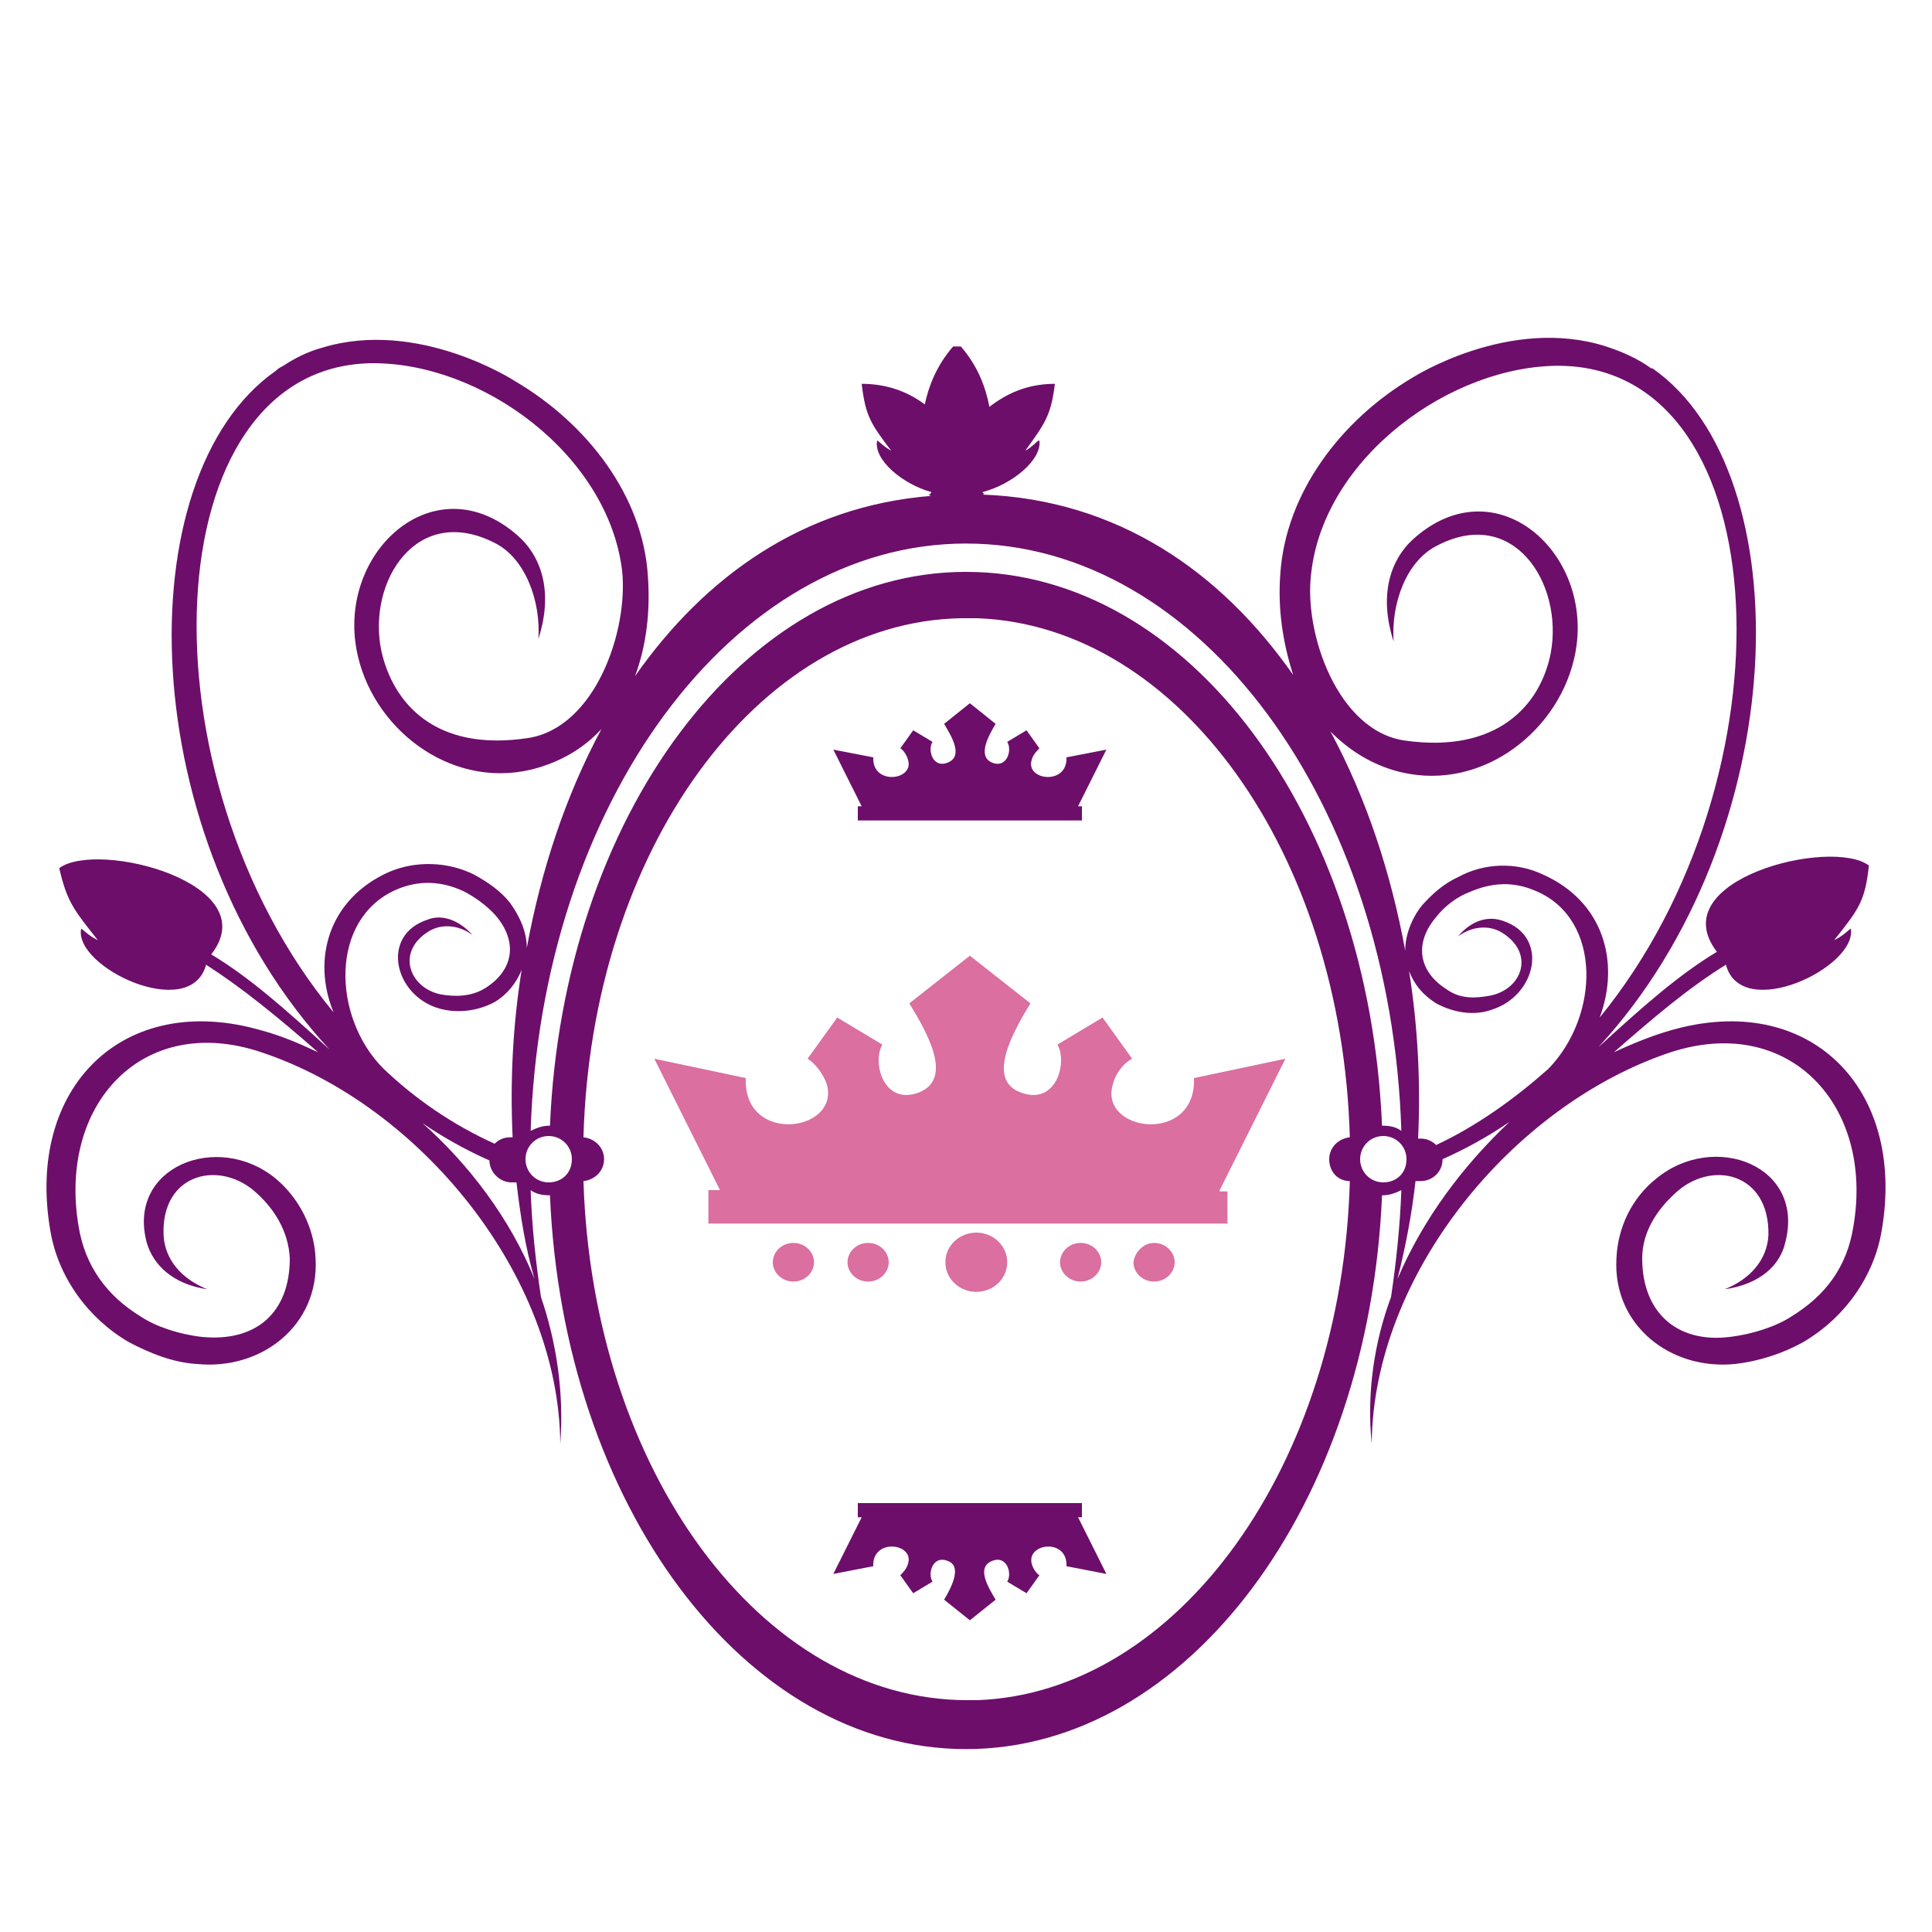 <?xml version="1.0" encoding="utf-8"?>
<!-- Generator: Adobe Illustrator 18.1.0, SVG Export Plug-In . SVG Version: 6.00 Build 0)  -->
<svg version="1.1" id="Layer_1" xmlns="http://www.w3.org/2000/svg" xmlns:xlink="http://www.w3.org/1999/xlink" x="0px" y="0px"
	 viewBox="0 0 150 150" enable-background="new 0 0 150 150" xml:space="preserve">
<g>
	<g>
		<path fill-rule="evenodd" clip-rule="evenodd" fill="#6D0E6B" d="M129.7,80c-1.4,0.4-2.9,1-4.4,1.7c3.2-2.8,5.8-5,8.7-6.8
			c1.2,4.5,10.2,0.2,9.7-2.8c-0.2,0.1-0.5,0.5-1.3,0.9c1.9-2.4,2.4-3,2.7-5.8c-2.9-2.2-16.1,1.1-11.8,6.7l0,0
			c-3,1.8-5.8,4.3-9.2,7.4c15.2-16.5,15.8-44.6,4.2-52.7h0c0,0,0,0-0.1,0c-1.1-0.8-2.3-1.3-3.5-1.7c-7.5-2.4-15,2.4-15,2.4l0,0
			c-5.6,3.3-9.9,9-10.3,15.3c-0.2,2.7,0.2,5.3,1,7.8c-5.6-8-13.6-13.6-24.1-14c0,0,0.1,0,0.1-0.1c-0.1,0-0.1,0-0.1-0.1
			c2.3-0.6,4.6-2.5,4.4-4c-0.2,0-0.4,0.4-1.1,0.8c1.5-2.1,2-2.7,2.3-5.2c-2.2,0-3.8,0.8-5.1,1.8c0-0.1,0-0.1,0-0.1
			c-0.3-1.5-0.9-3.1-2.2-4.6h-0.6c-1.3,1.5-1.9,3.1-2.2,4.5c-1.2-0.9-2.8-1.6-4.9-1.6c0.3,2.5,0.7,3.1,2.3,5.2
			c-0.7-0.4-0.9-0.7-1.1-0.8c-0.3,1.5,2,3.4,4.2,4c0,0.1-0.1,0.2-0.2,0.2c0.1,0.1,0.2,0.1,0.2,0.1c-10,0.8-17.6,6.3-23,14
			c0.9-2.4,1.2-5.1,1-7.8c-0.4-6.2-4.7-11.8-10.3-15.1h0c0,0-7.5-4.9-15-2.6c-1.1,0.3-2.1,0.8-3,1.4c-0.2,0.1-0.4,0.2-0.6,0.4h0
			c-11.7,8.2-11,36.3,4.2,52.7c-3.4-3.1-6.2-5.6-9.2-7.4l0,0c4.3-5.5-8.8-8.9-11.8-6.7C5.2,70,5.7,70.6,7.6,73
			c-0.8-0.4-1.1-0.8-1.3-0.9c-0.6,3,8.5,7.3,9.7,2.8c2.8,1.8,5.5,4,8.7,6.8c-1.5-0.7-2.9-1.3-4.4-1.7C9.6,76.9,2,84.4,3.9,95.5
			c0.6,3.7,3,6.9,6.1,8.7c1.7,0.9,3.5,1.6,5.3,1.7c5,0.5,9.5-3,9.2-8.2c-0.1-2.4-1.3-4.7-3.1-6.2c-4.5-3.7-11.6-0.9-10,5
			c0.5,1.7,2,3.2,4.7,3.6c-2-0.8-3.3-2.3-3.4-4.2c-0.2-4.9,4.5-5.9,7.3-3.2c1.3,1.2,2.4,2.9,2.5,5c0,4.2-2.6,6.5-6.8,6.1
			c-1.8-0.2-3.6-0.8-4.8-1.6c-2.6-1.6-4.3-3.9-4.8-7c-1.6-9.5,5-16.6,14.2-13.5c12.3,4.1,23.1,17.3,23.2,30.4
			c0.3-4-0.3-7.9-1.5-11.4c-0.4-2.7-0.7-5.4-0.8-8.3c0.4,0.3,0.9,0.4,1.4,0.4c0,0,0.1,0,0.1,0c1,24,15.1,43,32.3,43
			c17.2,0,31.3-19,32.3-43c0,0,0.1,0,0.1,0c0.5,0,1-0.2,1.4-0.4c-0.1,2.8-0.4,5.6-0.8,8.3c-1.3,3.5-1.9,7.4-1.5,11.4
			c0.1-13.1,10.9-26.3,23.2-30.4c9.2-3,15.8,4.1,14.2,13.5c-0.5,3.2-2.2,5.4-4.8,7c-1.2,0.8-3.1,1.4-4.8,1.6
			c-4.1,0.5-6.8-1.9-6.8-6.1c0-2.1,1.2-3.8,2.5-5c2.8-2.7,7.4-1.7,7.3,3.2c-0.1,1.9-1.4,3.4-3.4,4.2c2.8-0.4,4.3-1.9,4.7-3.6
			c1.6-6-5.5-8.7-10-5c-1.9,1.5-3,3.8-3.1,6.2c-0.3,5.2,4.2,8.7,9.2,8.2c1.8-0.2,3.7-0.8,5.3-1.7c3.1-1.8,5.5-5,6.1-8.7
			C148,84.4,140.4,76.9,129.7,80z M75,42.2c18.2,0,33,20.2,33.8,45.6c-0.4-0.3-0.9-0.4-1.4-0.4c0,0-0.1,0-0.1,0c-1-24-15-43-32.3-43
			c-17.2,0-31.3,19-32.3,43c0,0-0.1,0-0.1,0c-0.5,0-1,0.2-1.4,0.4C42,62.5,56.8,42.2,75,42.2z M28.8,28.2
			c8.6-0.1,18.4,7.1,19.5,16.1c0.5,4.7-2.1,12.2-7.3,13c-7.2,1.1-10.5-2.7-11.4-6.8c-1.1-5.4,2.8-11.5,8.9-8.3
			c2.3,1.2,3.5,4.5,3.3,7.4c1.2-3.7,0.2-6.5-1.7-8.1c-6.5-5.6-14.2,1.6-12.3,9.5c1.4,5.9,7.6,10.5,14,8.6c2-0.6,3.6-1.6,4.9-3
			c-2.8,5.2-4.7,11-5.8,17c0-1.2-0.5-2.4-1.3-3.5c-0.7-0.9-1.7-1.6-2.8-2.2c-2-1-4.5-1.1-6.6-0.2c-4.7,2.1-6,6.8-4.3,10.9
			C10.7,60.2,11.9,28.5,28.8,28.2z M30.7,69.1c1.8-0.8,3.6-0.7,5.3,0.1c0.8,0.4,1.8,1.1,2.5,1.9c1.7,2,1.4,4.2-0.8,5.6
			c-1.1,0.7-2.4,0.7-3.5,0.5c-2.4-0.5-3.5-3.3-0.9-4.9c1-0.6,2.3-0.5,3.4,0.3c-1.2-1.3-2.5-1.6-3.5-1.2c-3.7,1.2-2.6,5.9,0.9,6.9
			c1.4,0.4,3,0.2,4.3-0.5c1-0.6,1.7-1.5,2.1-2.5c-0.7,4.4-0.9,8.7-0.7,13h-0.2c-0.5,0-0.9,0.2-1.2,0.5c-3.3-1.5-6.2-3.5-8.7-5.9
			C25.8,78.9,25.6,71.4,30.7,69.1z M41.5,99.3c-1.9-4.7-5.1-8.9-8.7-12.1c1.6,1.1,3.4,2.1,5.2,2.9c0,0.9,0.8,1.7,1.7,1.7h0.4
			C40.4,94.4,40.8,96.9,41.5,99.3z M42.6,91.8c-1,0-1.8-0.8-1.8-1.8c0-1,0.8-1.8,1.8-1.8c1,0,1.8,0.8,1.8,1.8
			C44.4,91.1,43.6,91.8,42.6,91.8z M104.8,91.7c-0.6,22-13.3,39.7-28.9,40.3h-1.3c0.2,0,0.3,0,0.5,0c-16,0-29.1-17.9-29.8-40.3
			c0.9-0.1,1.6-0.8,1.6-1.7l0,0c0-0.9-0.7-1.6-1.6-1.7c0.6-22.2,13.5-40,29.3-40.3l1.3,0c15.7,0.6,28.3,18.3,28.9,40.3
			c-0.9,0.1-1.6,0.8-1.6,1.7l0,0C103.2,91,103.9,91.7,104.8,91.7z M107.4,91.8c-1,0-1.8-0.8-1.8-1.8c0-1,0.8-1.8,1.8-1.8
			c1,0,1.8,0.8,1.8,1.8C109.2,91.1,108.4,91.8,107.4,91.8z M108.5,99.3c0.6-2.4,1.1-4.9,1.4-7.6h0.4c0.9,0,1.7-0.7,1.7-1.7
			c1.8-0.8,3.6-1.8,5.2-2.9C113.6,90.5,110.5,94.6,108.5,99.3z M120.2,83c-2.6,2.3-5.5,4.4-8.7,5.9c-0.3-0.3-0.7-0.5-1.2-0.5h-0.2
			c0.2-4.2,0-8.6-0.7-13c0.4,1,1,1.8,2.1,2.5c1.3,0.7,2.9,1,4.3,0.5c3.5-1.1,4.5-5.7,0.9-6.9c-1.1-0.4-2.4-0.1-3.5,1.2
			c1.1-0.8,2.4-0.9,3.4-0.3c2.6,1.6,1.6,4.4-0.9,4.9c-1.1,0.2-2.3,0.3-3.4-0.5c-2.2-1.4-2.5-3.6-0.8-5.6c0.7-0.9,1.7-1.6,2.5-1.9
			c1.8-0.8,3.5-0.9,5.3-0.1C124.4,71.4,124.2,78.9,120.2,83z M119.8,67.9c-2.1-1-4.6-0.9-6.6,0.2c-1.1,0.5-2,1.3-2.8,2.2
			c-0.8,1-1.3,2.3-1.3,3.5c-1.1-6-3-11.8-5.8-17c1.3,1.3,2.9,2.4,4.9,3c6.4,1.9,12.6-2.7,14-8.6c1.9-7.9-5.8-15.1-12.3-9.5
			c-1.9,1.6-2.9,4.4-1.7,8.1c-0.2-3,1-6.2,3.3-7.4c6-3.2,9.9,2.9,8.9,8.3c-0.8,4.1-4.2,7.8-11.3,6.8c-5.2-0.7-7.9-8.3-7.3-13
			c1-9,10.9-16.2,19.4-16.1c17,0.3,18.2,32,3,50.6C125.8,74.7,124.5,70,119.8,67.9z"/>
	</g>
	<path fill-rule="evenodd" clip-rule="evenodd" fill="#DA6FA0" d="M94.7,92.4l5.1-10.2l-7.1,1.5c0.2,5.2-7.4,4.2-6.3,0.5
		c0.2-0.9,0.9-1.7,1.5-2l-2.3-3.2l-3.5,2.1c0.8,1.4-0.1,4.8-2.9,3.7c-2.6-1-0.6-4.6,0.8-6.9l-4.7-3.7l-4.7,3.7
		c1.4,2.3,3.4,5.8,0.8,6.9c-2.8,1.1-3.7-2.3-2.9-3.7l-3.5-2.1l-2.3,3.2c0.5,0.3,1.2,1.1,1.5,2c1,3.7-6.5,4.7-6.3-0.5l-7.1-1.5
		l5.1,10.2H55V95h40.3v-2.5H94.7L94.7,92.4z M83.9,96.5c0.9,0,1.6,0.7,1.6,1.5c0,0.8-0.7,1.5-1.6,1.5c-0.9,0-1.6-0.7-1.6-1.5
		C82.3,97.2,83,96.5,83.9,96.5L83.9,96.5z M89.6,96.5c0.9,0,1.6,0.7,1.6,1.5c0,0.8-0.7,1.5-1.6,1.5c-0.9,0-1.6-0.7-1.6-1.5
		C88.1,97.2,88.8,96.5,89.6,96.5L89.6,96.5z M61.6,96.5c0.9,0,1.6,0.7,1.6,1.5c0,0.8-0.7,1.5-1.6,1.5c-0.9,0-1.6-0.7-1.6-1.5
		C60,97.2,60.7,96.5,61.6,96.5L61.6,96.5z M67.4,96.5c0.9,0,1.6,0.7,1.6,1.5c0,0.8-0.7,1.5-1.6,1.5c-0.9,0-1.6-0.7-1.6-1.5
		C65.8,97.2,66.5,96.5,67.4,96.5L67.4,96.5z M75.8,95.7c1.3,0,2.4,1,2.4,2.3c0,1.3-1.1,2.3-2.4,2.3c-1.3,0-2.4-1-2.4-2.3
		C73.4,96.7,74.5,95.7,75.8,95.7L75.8,95.7z"/>
	<path fill-rule="evenodd" clip-rule="evenodd" fill="#6D0E6B" d="M66.9,117.8l-2.2,4.4l3.1-0.6c-0.1-2.2,3.2-1.8,2.7-0.2
		c-0.1,0.4-0.4,0.7-0.6,0.9l1,1.4l1.5-0.9c-0.4-0.6,0-2.1,1.2-1.6c1.1,0.4,0.3,2-0.3,3l2,1.6l2-1.6c-0.6-1-1.5-2.5-0.3-3
		c1.2-0.5,1.6,1,1.2,1.6l1.5,0.9l1-1.4c-0.2-0.1-0.5-0.5-0.6-0.9c-0.4-1.6,2.8-2,2.7,0.2l3.1,0.6l-2.2-4.4H84v-1.1H66.6v1.1H66.9
		L66.9,117.8z"/>
	<path fill-rule="evenodd" clip-rule="evenodd" fill="#6D0E6B" d="M83.7,62.6l2.2-4.4l-3.1,0.6c0.1,2.2-3.2,1.8-2.7,0.2
		c0.1-0.4,0.4-0.7,0.6-0.9l-1-1.4l-1.5,0.9c0.4,0.6,0,2.1-1.2,1.6c-1.1-0.5-0.3-2,0.3-3l-2-1.6l-2,1.6c0.6,1,1.5,2.5,0.3,3
		c-1.2,0.5-1.6-1-1.2-1.6l-1.5-0.9l-1,1.4c0.2,0.1,0.5,0.5,0.6,0.9c0.5,1.6-2.8,2-2.7-0.2l-3.1-0.6l2.2,4.4h-0.3v1.1h17.4v-1.1H83.7
		L83.7,62.6z"/>
</g>
</svg>
